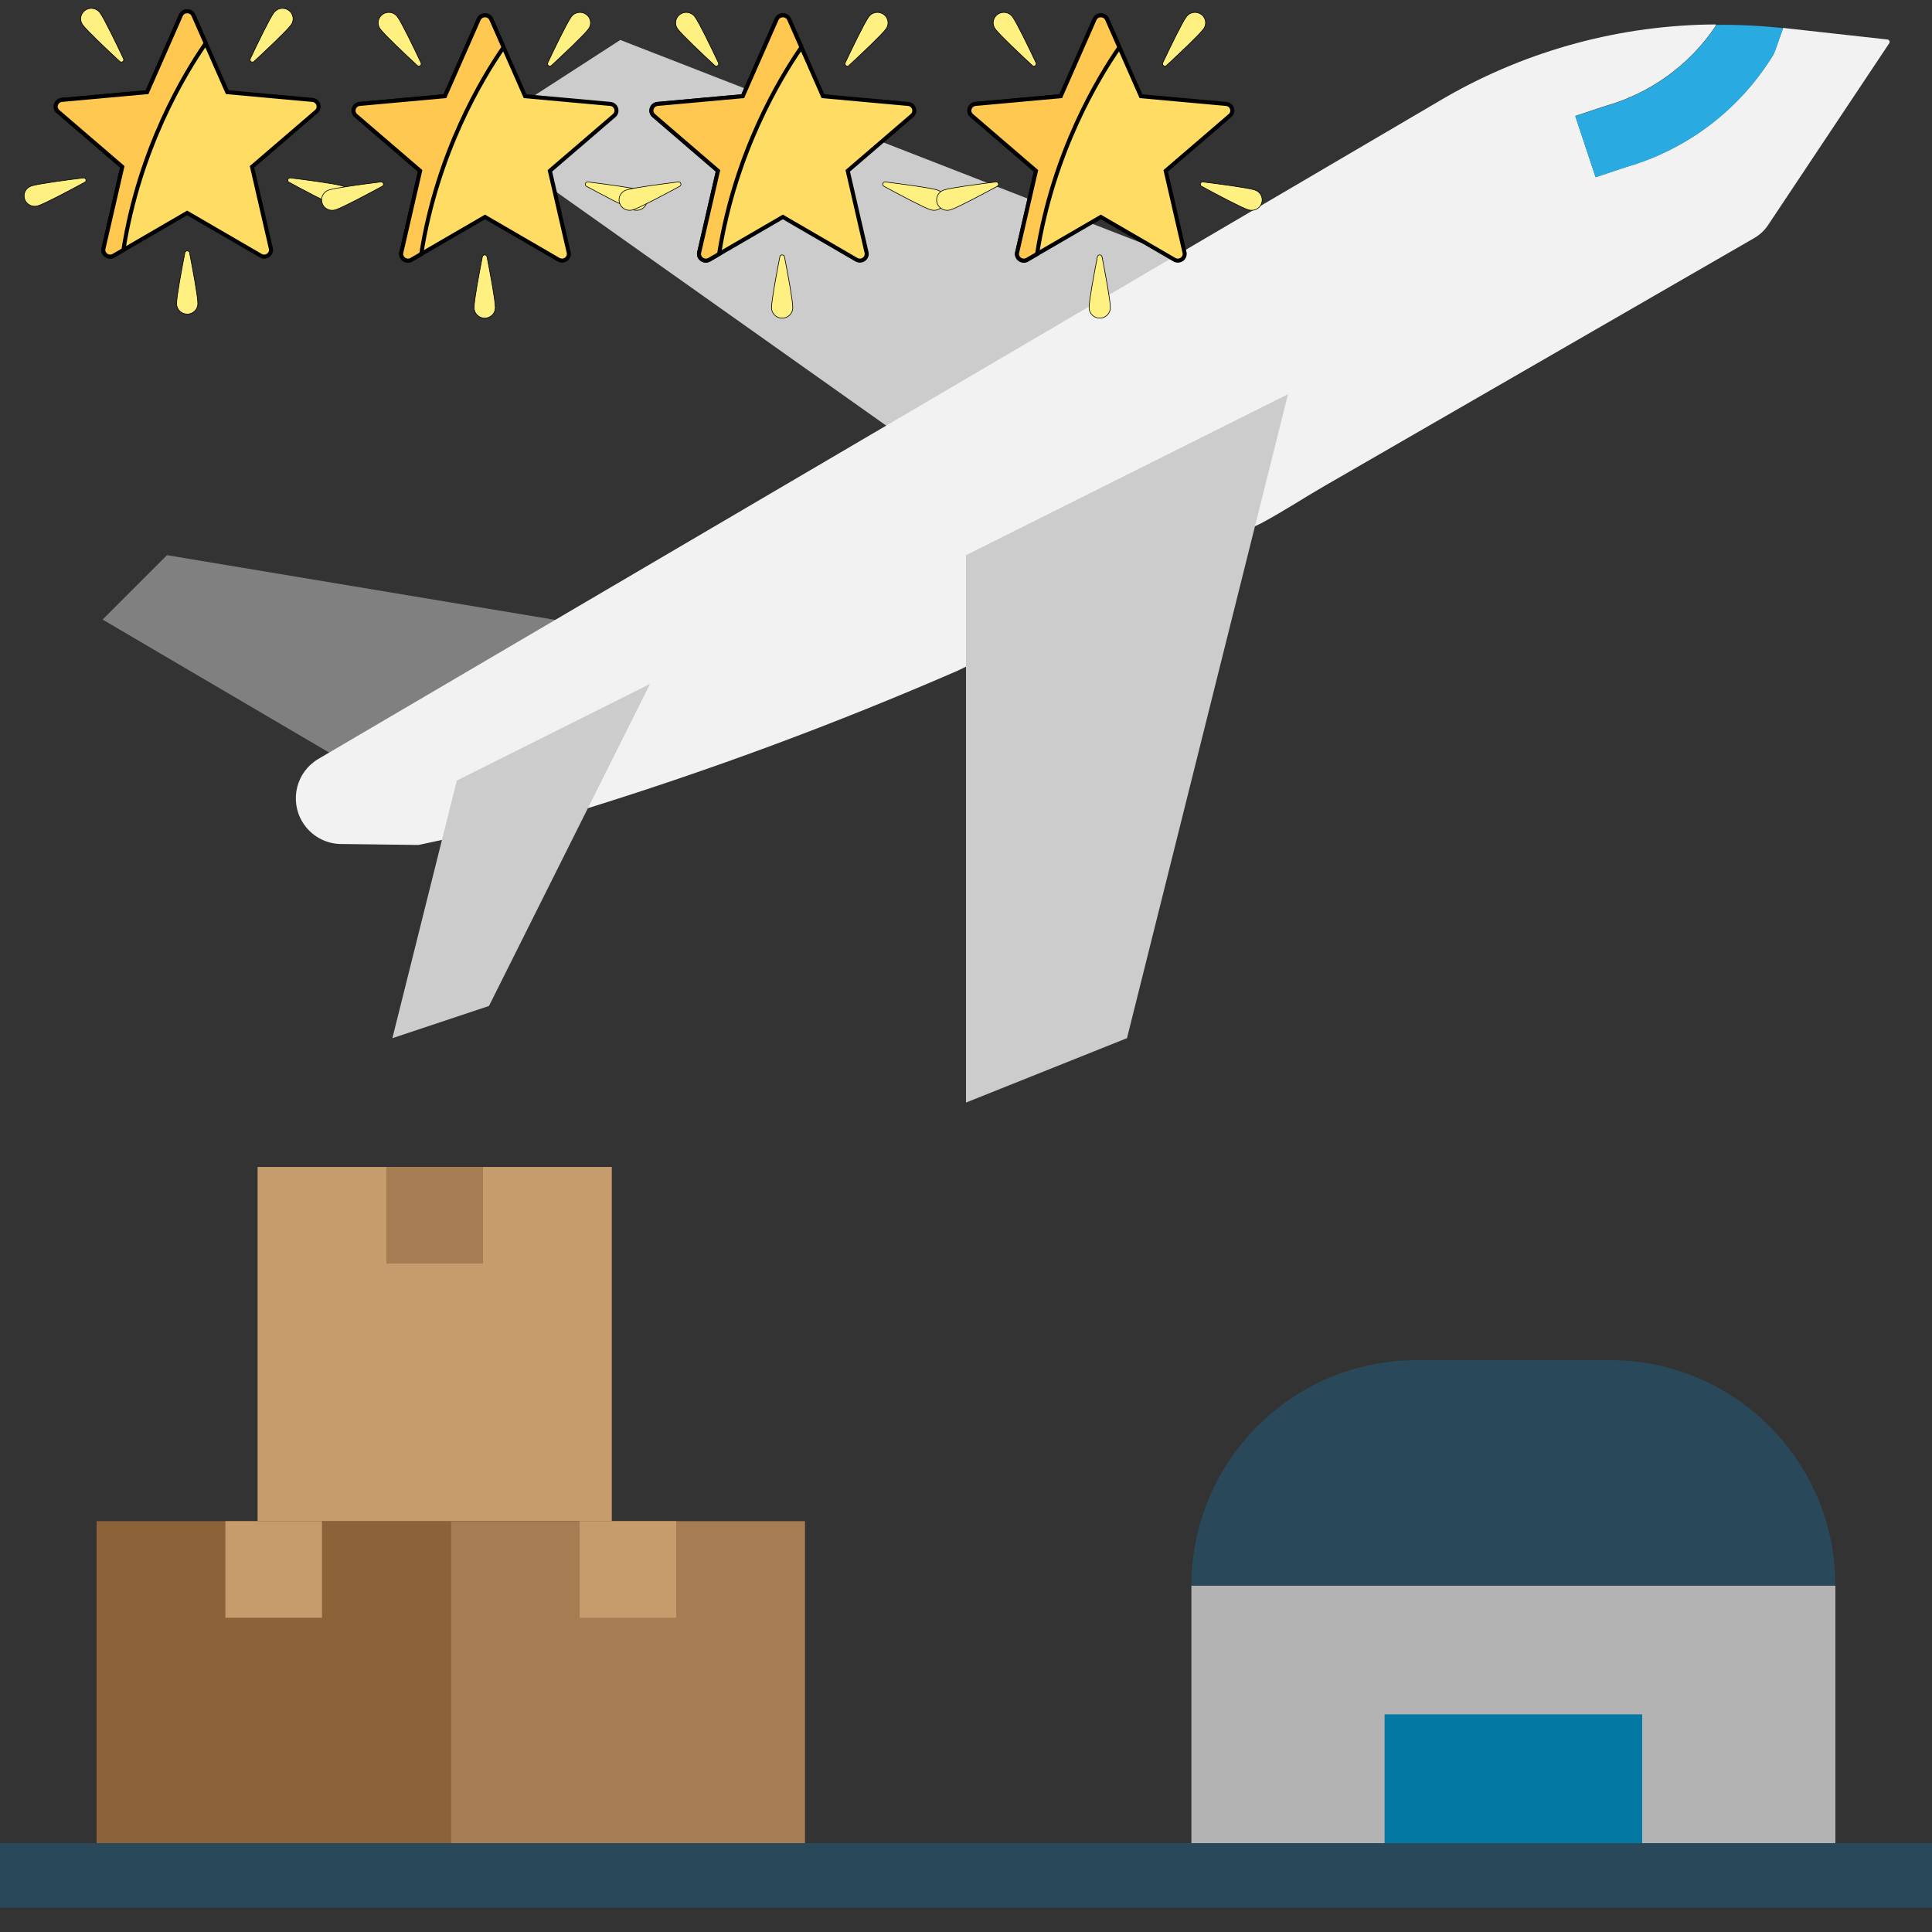 <svg width="480" height="480" xmlns="http://www.w3.org/2000/svg">

 <rect width="100%" height="100%" fill="#333333" stroke="none"/>

 <g>
  <title>background</title>
  <rect fill="none" id="canvas_background" height="443" width="587" y="-1" x="-1"/>
 </g>
 <g>
  <title>Layer 1</title>
  <path id="svg_1" fill="#808080" d="m83.408,187.928l-57.92,-34l16,-16l97.752,16.296l-55.832,33.704z"/>
  <path id="svg_2" fill="#CCCCCC" d="m220.44,105.928l-102.504,-72.608l36.176,-23.392l139.824,54.448l-73.496,41.552z"/>
  <path id="svg_3" fill="#F2F2F2" d="m468.952,9.816l-25.944,-2.88l-1.968,5.6c-0.117,0.319 -0.25,0.631 -0.4,0.936c-8.259,13.601 -21.333,23.597 -36.624,28l-7.592,2.536l-5.056,-15.2l7.584,-2.52c11.105,-3.148 20.74,-10.122 27.2,-19.688l0.184,-0.528c-23.528,0.108 -46.627,6.316 -67.04,18.016l-280.2,164.464c-5.406,3.183 -7.208,10.147 -4.025,15.553c2.103,3.572 5.986,5.715 10.129,5.591l18.8,0.232l41.488,-8.96c31.418,-9.754 62.28,-21.216 92.448,-34.336l75.552,-36.704c6.48,-3.528 9.376,-5.6 15.768,-9.296l106.608,-61.504c1.365,-0.793 2.531,-1.887 3.408,-3.2l30.12,-45.2c0.171,-0.289 0.075,-0.662 -0.213,-0.833c-0.07,-0.041 -0.147,-0.068 -0.227,-0.079z"/>
  <path id="svg_4" fill="#29ABE2" d="m398.952,26.344l-7.584,2.52l5.056,15.2l7.592,-2.536c15.291,-4.403 28.365,-14.399 36.624,-28c0.15,-0.305 0.283,-0.617 0.4,-0.936l1.968,-5.6l-0.8,-0.088c-5.278,-0.547 -10.583,-0.787 -15.888,-0.72l-0.184,0.528c-6.466,9.542 -16.093,16.495 -27.184,19.632z"/>
  <path id="svg_5" fill="#B3B3B3" d="m296,393.928l160,0l0,72l-160,0l0,-72z"/>
  <path id="svg_6" fill="#29485A" d="m296,393.928l160,0c0,-30.928 -25.072,-56 -56,-56l-48,0c-30.928,0 -56,25.072 -56,56z"/>
  <path id="svg_7" fill="#0378A3" d="m344,425.928l64,0l0,40l-64,0l0,-40z"/>
  <path id="svg_8" fill="#8C6239" d="m24,377.928l88,0l0,88l-88,0l0,-88z"/>
  <path id="svg_9" fill="#C69C6D" d="m64,289.928l88,0l0,88l-88,0l0,-88z"/>
  <g id="svg_10">
   <path id="svg_11" fill="#A67C52" d="m112,377.928l88,0l0,88l-88,0l0,-88z"/>
   <path id="svg_12" fill="#A67C52" d="m96,289.928l24,0l0,24l-24,0l0,-24z"/>
  </g>
  <g id="svg_13">
   <path id="svg_14" fill="#C69C6D" d="m56,377.928l24,0l0,24l-24,0l0,-24z"/>
   <path id="svg_15" fill="#C69C6D" d="m144,377.928l24,0l0,24l-24,0l0,-24z"/>
  </g>
  <path id="svg_16" fill="#29485A" d="m0,457.928l480,0l0,16l-480,0l0,-16z"/>
  <g id="svg_17">
   <path id="svg_18" fill="#CCCCCC" d="m320,97.928l-80,40l0,136l40,-16l40,-160z"/>
   <path id="svg_19" fill="#CCCCCC" d="m161.488,169.928l-48,24l-16,64l24,-8l40,-80z"/>
  </g>
  <g id="svg_20"/>
  <g id="svg_21"/>
  <g id="svg_22"/>
  <g id="svg_23"/>
  <g id="svg_24"/>
  <g id="svg_25"/>
  <g id="svg_26"/>
  <g id="svg_27"/>
  <g id="svg_28"/>
  <g id="svg_29"/>
  <g id="svg_30"/>
  <g id="svg_31"/>
  <g id="svg_32"/>
  <g id="svg_33"/>
  <g id="svg_34"/>
  <g stroke="null" id="svg_62">
   <path stroke="null" id="svg_39" fill="#FFDC64" d="m77.62,24.821l-21.158,-1.92l-8.405,-19.096c-0.589,-1.337 -2.526,-1.337 -3.114,0l-8.405,19.096l-21.158,1.92c-1.482,0.134 -2.08,1.937 -0.963,2.898l15.964,13.722l-4.672,20.282c-0.327,1.42 1.24,2.534 2.52,1.791l18.271,-10.615l18.271,10.615c1.279,0.743 2.847,-0.371 2.52,-1.791l-4.672,-20.282l15.964,-13.722c1.118,-0.961 0.519,-2.764 -0.963,-2.898z"/>
   <g stroke="null" transform="matrix(0.158,0,0,0.155,-3.72,-2.355) " id="svg_40">
    <path stroke="null" id="svg_41" fill="#FFF082" d="m180.717,35.547c6.818,9.47 26.062,50.14 37.064,73.842c1.73,3.726 -2.945,7.092 -5.93,4.269c-18.987,-17.952 -51.452,-49.104 -58.27,-58.575c-5.395,-7.493 -3.694,-17.941 3.8,-23.336c7.493,-5.395 17.941,-3.693 23.336,3.8z"/>
    <path stroke="null" id="svg_42" fill="#FFF082" d="m454.161,35.547c-6.818,9.47 -26.062,50.14 -37.064,73.842c-1.73,3.726 2.945,7.092 5.93,4.269c18.987,-17.952 51.451,-49.105 58.27,-58.575c5.395,-7.493 3.694,-17.941 -3.8,-23.336c-7.493,-5.395 -17.941,-3.693 -23.336,3.8z"/>
    <path stroke="null" id="svg_43" fill="#FFF082" d="m561.9,313.253c-11.094,-3.618 -55.689,-9.595 -81.612,-12.875c-4.075,-0.516 -5.861,4.961 -2.266,6.947c22.873,12.635 62.416,34.099 73.51,37.717c8.778,2.863 18.215,-1.932 21.078,-10.711c2.863,-8.779 -1.932,-18.215 -10.71,-21.078z"/>
    <path stroke="null" id="svg_44" fill="#FFF082" d="m72.978,313.253c11.094,-3.618 55.689,-9.595 81.612,-12.875c4.075,-0.516 5.861,4.961 2.266,6.947c-22.873,12.635 -62.416,34.099 -73.51,37.717c-8.778,2.863 -18.215,-1.932 -21.078,-10.711s1.932,-18.215 10.71,-21.078z"/>
    <path stroke="null" id="svg_45" fill="#FFF082" d="m301.233,501.934c0,-11.669 8.145,-55.919 13.065,-81.582c0.773,-4.034 6.534,-4.034 7.307,0c4.92,25.663 13.065,69.913 13.065,81.582c0,9.233 -7.485,16.718 -16.718,16.718c-9.234,0.001 -16.719,-7.485 -16.719,-16.718z"/>
   </g>
   <path stroke="null" id="svg_46" fill="#FFC850" d="m51.113,10.749l-3.056,-6.944c-0.589,-1.337 -2.526,-1.337 -3.114,0l-8.405,19.096l-21.158,1.92c-1.482,0.134 -2.08,1.937 -0.963,2.898l15.964,13.722l-4.672,20.282c-0.327,1.42 1.24,2.534 2.52,1.791l2.432,-1.413c3.987,-25.25 15.194,-43.785 20.453,-51.353z"/>
   <g stroke="null" transform="matrix(0.158,0,0,0.155,-3.72,-2.355) " id="svg_47"/>
   <g stroke="null" transform="matrix(0.158,0,0,0.155,-3.72,-2.355) " id="svg_48"/>
   <g stroke="null" transform="matrix(0.158,0,0,0.155,-3.72,-2.355) " id="svg_49"/>
   <g stroke="null" transform="matrix(0.158,0,0,0.155,-3.72,-2.355) " id="svg_50"/>
   <g stroke="null" transform="matrix(0.158,0,0,0.155,-3.72,-2.355) " id="svg_51"/>
   <g stroke="null" transform="matrix(0.158,0,0,0.155,-3.72,-2.355) " id="svg_52"/>
   <g stroke="null" transform="matrix(0.158,0,0,0.155,-3.72,-2.355) " id="svg_53"/>
   <g stroke="null" transform="matrix(0.158,0,0,0.155,-3.72,-2.355) " id="svg_54"/>
   <g stroke="null" transform="matrix(0.158,0,0,0.155,-3.72,-2.355) " id="svg_55"/>
   <g stroke="null" transform="matrix(0.158,0,0,0.155,-3.72,-2.355) " id="svg_56"/>
   <g stroke="null" transform="matrix(0.158,0,0,0.155,-3.72,-2.355) " id="svg_57"/>
   <g stroke="null" transform="matrix(0.158,0,0,0.155,-3.72,-2.355) " id="svg_58"/>
   <g stroke="null" transform="matrix(0.158,0,0,0.155,-3.72,-2.355) " id="svg_59"/>
   <g stroke="null" transform="matrix(0.158,0,0,0.155,-3.72,-2.355) " id="svg_60"/>
   <g stroke="null" transform="matrix(0.158,0,0,0.155,-3.72,-2.355) " id="svg_61"/>
  </g>
  <g stroke="null" id="svg_86">
   <path stroke="null" id="svg_63" fill="#FFDC64" d="m151.62,25.821l-21.158,-1.92l-8.405,-19.096c-0.589,-1.337 -2.526,-1.337 -3.114,0l-8.405,19.096l-21.158,1.92c-1.482,0.134 -2.08,1.937 -0.963,2.898l15.964,13.722l-4.672,20.282c-0.327,1.42 1.24,2.534 2.52,1.791l18.271,-10.615l18.271,10.615c1.279,0.743 2.847,-0.371 2.52,-1.791l-4.672,-20.282l15.964,-13.722c1.118,-0.961 0.519,-2.764 -0.963,-2.898z"/>
   <g stroke="null" transform="matrix(0.158,0,0,0.155,-3.72,-2.355) " id="svg_69">
    <path stroke="null" id="svg_64" fill="#FFF082" d="m648.468,42.007c6.818,9.47 26.062,50.14 37.064,73.842c1.73,3.726 -2.945,7.092 -5.93,4.269c-18.987,-17.952 -51.452,-49.104 -58.27,-58.575c-5.395,-7.493 -3.694,-17.941 3.8,-23.336c7.493,-5.395 17.941,-3.693 23.336,3.8z"/>
    <path stroke="null" id="svg_65" fill="#FFF082" d="m921.912,42.007c-6.818,9.47 -26.062,50.14 -37.064,73.842c-1.73,3.726 2.945,7.092 5.93,4.269c18.987,-17.952 51.451,-49.105 58.27,-58.575c5.395,-7.493 3.694,-17.941 -3.8,-23.336c-7.493,-5.395 -17.941,-3.693 -23.336,3.8z"/>
    <path stroke="null" id="svg_66" fill="#FFF082" d="m1029.651,319.713c-11.094,-3.618 -55.689,-9.595 -81.612,-12.875c-4.075,-0.516 -5.861,4.961 -2.266,6.947c22.873,12.635 62.416,34.099 73.51,37.717c8.778,2.863 18.215,-1.932 21.078,-10.711c2.863,-8.779 -1.932,-18.215 -10.71,-21.078z"/>
    <path stroke="null" id="svg_67" fill="#FFF082" d="m540.729,319.713c11.094,-3.618 55.689,-9.595 81.612,-12.875c4.075,-0.516 5.861,4.961 2.266,6.947c-22.873,12.635 -62.416,34.099 -73.51,37.717c-8.778,2.863 -18.215,-1.932 -21.078,-10.711s1.932,-18.215 10.71,-21.078z"/>
    <path stroke="null" id="svg_68" fill="#FFF082" d="m768.984,508.394c0,-11.669 8.145,-55.919 13.065,-81.582c0.773,-4.034 6.534,-4.034 7.307,0c4.92,25.663 13.065,69.913 13.065,81.582c0,9.233 -7.485,16.718 -16.718,16.718c-9.234,0.001 -16.719,-7.485 -16.719,-16.718z"/>
   </g>
   <path stroke="null" id="svg_70" fill="#FFC850" d="m125.113,11.749l-3.056,-6.944c-0.589,-1.337 -2.526,-1.337 -3.114,0l-8.405,19.096l-21.158,1.92c-1.482,0.134 -2.08,1.937 -0.963,2.898l15.964,13.722l-4.672,20.282c-0.327,1.42 1.24,2.534 2.52,1.791l2.432,-1.413c3.987,-25.25 15.194,-43.785 20.453,-51.353z"/>
   <g stroke="null" transform="matrix(0.158,0,0,0.155,-3.72,-2.355) " id="svg_71"/>
   <g stroke="null" transform="matrix(0.158,0,0,0.155,-3.72,-2.355) " id="svg_72"/>
   <g stroke="null" transform="matrix(0.158,0,0,0.155,-3.72,-2.355) " id="svg_73"/>
   <g stroke="null" transform="matrix(0.158,0,0,0.155,-3.72,-2.355) " id="svg_74"/>
   <g stroke="null" transform="matrix(0.158,0,0,0.155,-3.72,-2.355) " id="svg_75"/>
   <g stroke="null" transform="matrix(0.158,0,0,0.155,-3.72,-2.355) " id="svg_76"/>
   <g stroke="null" transform="matrix(0.158,0,0,0.155,-3.72,-2.355) " id="svg_77"/>
   <g stroke="null" transform="matrix(0.158,0,0,0.155,-3.72,-2.355) " id="svg_78"/>
   <g stroke="null" transform="matrix(0.158,0,0,0.155,-3.72,-2.355) " id="svg_79"/>
   <g stroke="null" transform="matrix(0.158,0,0,0.155,-3.72,-2.355) " id="svg_80"/>
   <g stroke="null" transform="matrix(0.158,0,0,0.155,-3.72,-2.355) " id="svg_81"/>
   <g stroke="null" transform="matrix(0.158,0,0,0.155,-3.72,-2.355) " id="svg_82"/>
   <g stroke="null" transform="matrix(0.158,0,0,0.155,-3.72,-2.355) " id="svg_83"/>
   <g stroke="null" transform="matrix(0.158,0,0,0.155,-3.72,-2.355) " id="svg_84"/>
   <g stroke="null" transform="matrix(0.158,0,0,0.155,-3.72,-2.355) " id="svg_85"/>
  </g>
  <g stroke="null" id="svg_110">
   <path stroke="null" id="svg_87" fill="#FFDC64" d="m225.62,25.821l-21.158,-1.92l-8.405,-19.096c-0.589,-1.337 -2.526,-1.337 -3.114,0l-8.405,19.096l-21.158,1.92c-1.482,0.134 -2.08,1.937 -0.963,2.898l15.964,13.722l-4.672,20.282c-0.327,1.42 1.24,2.534 2.52,1.791l18.271,-10.615l18.271,10.615c1.279,0.743 2.847,-0.371 2.52,-1.791l-4.672,-20.282l15.964,-13.722c1.118,-0.961 0.519,-2.764 -0.963,-2.898z"/>
   <g stroke="null" transform="matrix(0.158,0,0,0.155,-3.72,-2.355) " id="svg_93">
    <path stroke="null" id="svg_88" fill="#FFF082" d="m1116.22,42.007c6.818,9.47 26.062,50.14 37.064,73.842c1.73,3.726 -2.945,7.092 -5.93,4.269c-18.987,-17.952 -51.452,-49.104 -58.27,-58.575c-5.395,-7.493 -3.694,-17.941 3.8,-23.336c7.493,-5.395 17.941,-3.693 23.336,3.8z"/>
    <path stroke="null" id="svg_89" fill="#FFF082" d="m1389.664,42.007c-6.818,9.47 -26.062,50.14 -37.064,73.842c-1.73,3.726 2.945,7.092 5.93,4.269c18.987,-17.952 51.451,-49.105 58.27,-58.575c5.395,-7.493 3.694,-17.941 -3.8,-23.336c-7.493,-5.395 -17.941,-3.693 -23.336,3.8z"/>
    <path stroke="null" id="svg_90" fill="#FFF082" d="m1497.403,319.713c-11.094,-3.618 -55.689,-9.595 -81.612,-12.875c-4.075,-0.516 -5.861,4.961 -2.266,6.947c22.873,12.635 62.416,34.099 73.51,37.717c8.778,2.863 18.215,-1.932 21.078,-10.711c2.863,-8.779 -1.932,-18.215 -10.71,-21.078z"/>
    <path stroke="null" id="svg_91" fill="#FFF082" d="m1008.481,319.713c11.094,-3.618 55.689,-9.595 81.612,-12.875c4.075,-0.516 5.861,4.961 2.266,6.947c-22.873,12.635 -62.416,34.099 -73.51,37.717c-8.778,2.863 -18.215,-1.932 -21.078,-10.711s1.932,-18.215 10.71,-21.078z"/>
    <path stroke="null" id="svg_92" fill="#FFF082" d="m1236.736,508.394c0,-11.669 8.145,-55.919 13.065,-81.582c0.773,-4.034 6.534,-4.034 7.307,0c4.92,25.663 13.065,69.913 13.065,81.582c0,9.233 -7.485,16.718 -16.718,16.718c-9.234,0.001 -16.719,-7.485 -16.719,-16.718z"/>
   </g>
   <path stroke="null" id="svg_94" fill="#FFC850" d="m199.113,11.749l-3.056,-6.944c-0.589,-1.337 -2.526,-1.337 -3.114,0l-8.405,19.096l-21.158,1.92c-1.482,0.134 -2.08,1.937 -0.963,2.898l15.964,13.722l-4.672,20.282c-0.327,1.42 1.24,2.534 2.52,1.791l2.432,-1.413c3.987,-25.25 15.194,-43.785 20.453,-51.353z"/>
   <g stroke="null" transform="matrix(0.158,0,0,0.155,-3.72,-2.355) " id="svg_95"/>
   <g stroke="null" transform="matrix(0.158,0,0,0.155,-3.72,-2.355) " id="svg_96"/>
   <g stroke="null" transform="matrix(0.158,0,0,0.155,-3.72,-2.355) " id="svg_97"/>
   <g stroke="null" transform="matrix(0.158,0,0,0.155,-3.72,-2.355) " id="svg_98"/>
   <g stroke="null" transform="matrix(0.158,0,0,0.155,-3.72,-2.355) " id="svg_99"/>
   <g stroke="null" transform="matrix(0.158,0,0,0.155,-3.72,-2.355) " id="svg_100"/>
   <g stroke="null" transform="matrix(0.158,0,0,0.155,-3.72,-2.355) " id="svg_101"/>
   <g stroke="null" transform="matrix(0.158,0,0,0.155,-3.72,-2.355) " id="svg_102"/>
   <g stroke="null" transform="matrix(0.158,0,0,0.155,-3.72,-2.355) " id="svg_103"/>
   <g stroke="null" transform="matrix(0.158,0,0,0.155,-3.72,-2.355) " id="svg_104"/>
   <g stroke="null" transform="matrix(0.158,0,0,0.155,-3.72,-2.355) " id="svg_105"/>
   <g stroke="null" transform="matrix(0.158,0,0,0.155,-3.72,-2.355) " id="svg_106"/>
   <g stroke="null" transform="matrix(0.158,0,0,0.155,-3.72,-2.355) " id="svg_107"/>
   <g stroke="null" transform="matrix(0.158,0,0,0.155,-3.72,-2.355) " id="svg_108"/>
   <g stroke="null" transform="matrix(0.158,0,0,0.155,-3.72,-2.355) " id="svg_109"/>
  </g>
  <g stroke="null" id="svg_134">
   <path stroke="null" id="svg_111" fill="#FFDC64" d="m304.62,25.821l-21.158,-1.92l-8.405,-19.096c-0.589,-1.337 -2.526,-1.337 -3.114,0l-8.405,19.096l-21.158,1.92c-1.482,0.134 -2.08,1.937 -0.963,2.898l15.964,13.722l-4.672,20.282c-0.327,1.42 1.24,2.534 2.52,1.791l18.271,-10.615l18.271,10.615c1.279,0.743 2.847,-0.371 2.52,-1.791l-4.672,-20.282l15.964,-13.722c1.118,-0.961 0.519,-2.764 -0.963,-2.898z"/>
   <g stroke="null" transform="matrix(0.158,0,0,0.155,-3.72,-2.355) " id="svg_117">
    <path stroke="null" id="svg_112" fill="#FFF082" d="m1615.577,42.007c6.818,9.47 26.062,50.14 37.064,73.842c1.73,3.726 -2.945,7.092 -5.93,4.269c-18.987,-17.952 -51.452,-49.104 -58.27,-58.575c-5.395,-7.493 -3.694,-17.941 3.8,-23.336c7.493,-5.395 17.941,-3.693 23.336,3.8z"/>
    <path stroke="null" id="svg_113" fill="#FFF082" d="m1889.021,42.007c-6.818,9.47 -26.062,50.14 -37.064,73.842c-1.73,3.726 2.945,7.092 5.93,4.269c18.987,-17.952 51.451,-49.105 58.27,-58.575c5.395,-7.493 3.694,-17.941 -3.8,-23.336c-7.493,-5.395 -17.941,-3.693 -23.336,3.8z"/>
    <path stroke="null" id="svg_114" fill="#FFF082" d="m1996.76,319.713c-11.094,-3.618 -55.689,-9.595 -81.612,-12.875c-4.075,-0.516 -5.861,4.961 -2.266,6.947c22.873,12.635 62.416,34.099 73.51,37.717c8.778,2.863 18.215,-1.932 21.078,-10.711c2.863,-8.779 -1.932,-18.215 -10.71,-21.078z"/>
    <path stroke="null" id="svg_115" fill="#FFF082" d="m1507.838,319.713c11.094,-3.618 55.689,-9.595 81.612,-12.875c4.075,-0.516 5.861,4.961 2.266,6.947c-22.873,12.635 -62.416,34.099 -73.51,37.717c-8.778,2.863 -18.215,-1.932 -21.078,-10.711s1.932,-18.215 10.71,-21.078z"/>
    <path stroke="null" id="svg_116" fill="#FFF082" d="m1736.093,508.394c0,-11.669 8.145,-55.919 13.065,-81.582c0.773,-4.034 6.534,-4.034 7.307,0c4.92,25.663 13.065,69.913 13.065,81.582c0,9.233 -7.485,16.718 -16.718,16.718c-9.234,0.001 -16.719,-7.485 -16.719,-16.718z"/>
   </g>
   <path stroke="null" id="svg_118" fill="#FFC850" d="m278.113,11.749l-3.056,-6.944c-0.589,-1.337 -2.526,-1.337 -3.114,0l-8.405,19.096l-21.158,1.92c-1.482,0.134 -2.08,1.937 -0.963,2.898l15.964,13.722l-4.672,20.282c-0.327,1.42 1.24,2.534 2.52,1.791l2.432,-1.413c3.987,-25.25 15.194,-43.785 20.453,-51.353z"/>
   <g stroke="null" transform="matrix(0.158,0,0,0.155,-3.72,-2.355) " id="svg_119"/>
   <g stroke="null" transform="matrix(0.158,0,0,0.155,-3.72,-2.355) " id="svg_120"/>
   <g stroke="null" transform="matrix(0.158,0,0,0.155,-3.72,-2.355) " id="svg_121"/>
   <g stroke="null" transform="matrix(0.158,0,0,0.155,-3.72,-2.355) " id="svg_122"/>
   <g stroke="null" transform="matrix(0.158,0,0,0.155,-3.72,-2.355) " id="svg_123"/>
   <g stroke="null" transform="matrix(0.158,0,0,0.155,-3.72,-2.355) " id="svg_124"/>
   <g stroke="null" transform="matrix(0.158,0,0,0.155,-3.72,-2.355) " id="svg_125"/>
   <g stroke="null" transform="matrix(0.158,0,0,0.155,-3.72,-2.355) " id="svg_126"/>
   <g stroke="null" transform="matrix(0.158,0,0,0.155,-3.72,-2.355) " id="svg_127"/>
   <g stroke="null" transform="matrix(0.158,0,0,0.155,-3.72,-2.355) " id="svg_128"/>
   <g stroke="null" transform="matrix(0.158,0,0,0.155,-3.72,-2.355) " id="svg_129"/>
   <g stroke="null" transform="matrix(0.158,0,0,0.155,-3.72,-2.355) " id="svg_130"/>
   <g stroke="null" transform="matrix(0.158,0,0,0.155,-3.72,-2.355) " id="svg_131"/>
   <g stroke="null" transform="matrix(0.158,0,0,0.155,-3.72,-2.355) " id="svg_132"/>
   <g stroke="null" transform="matrix(0.158,0,0,0.155,-3.72,-2.355) " id="svg_133"/>
  </g>
 </g>
</svg>